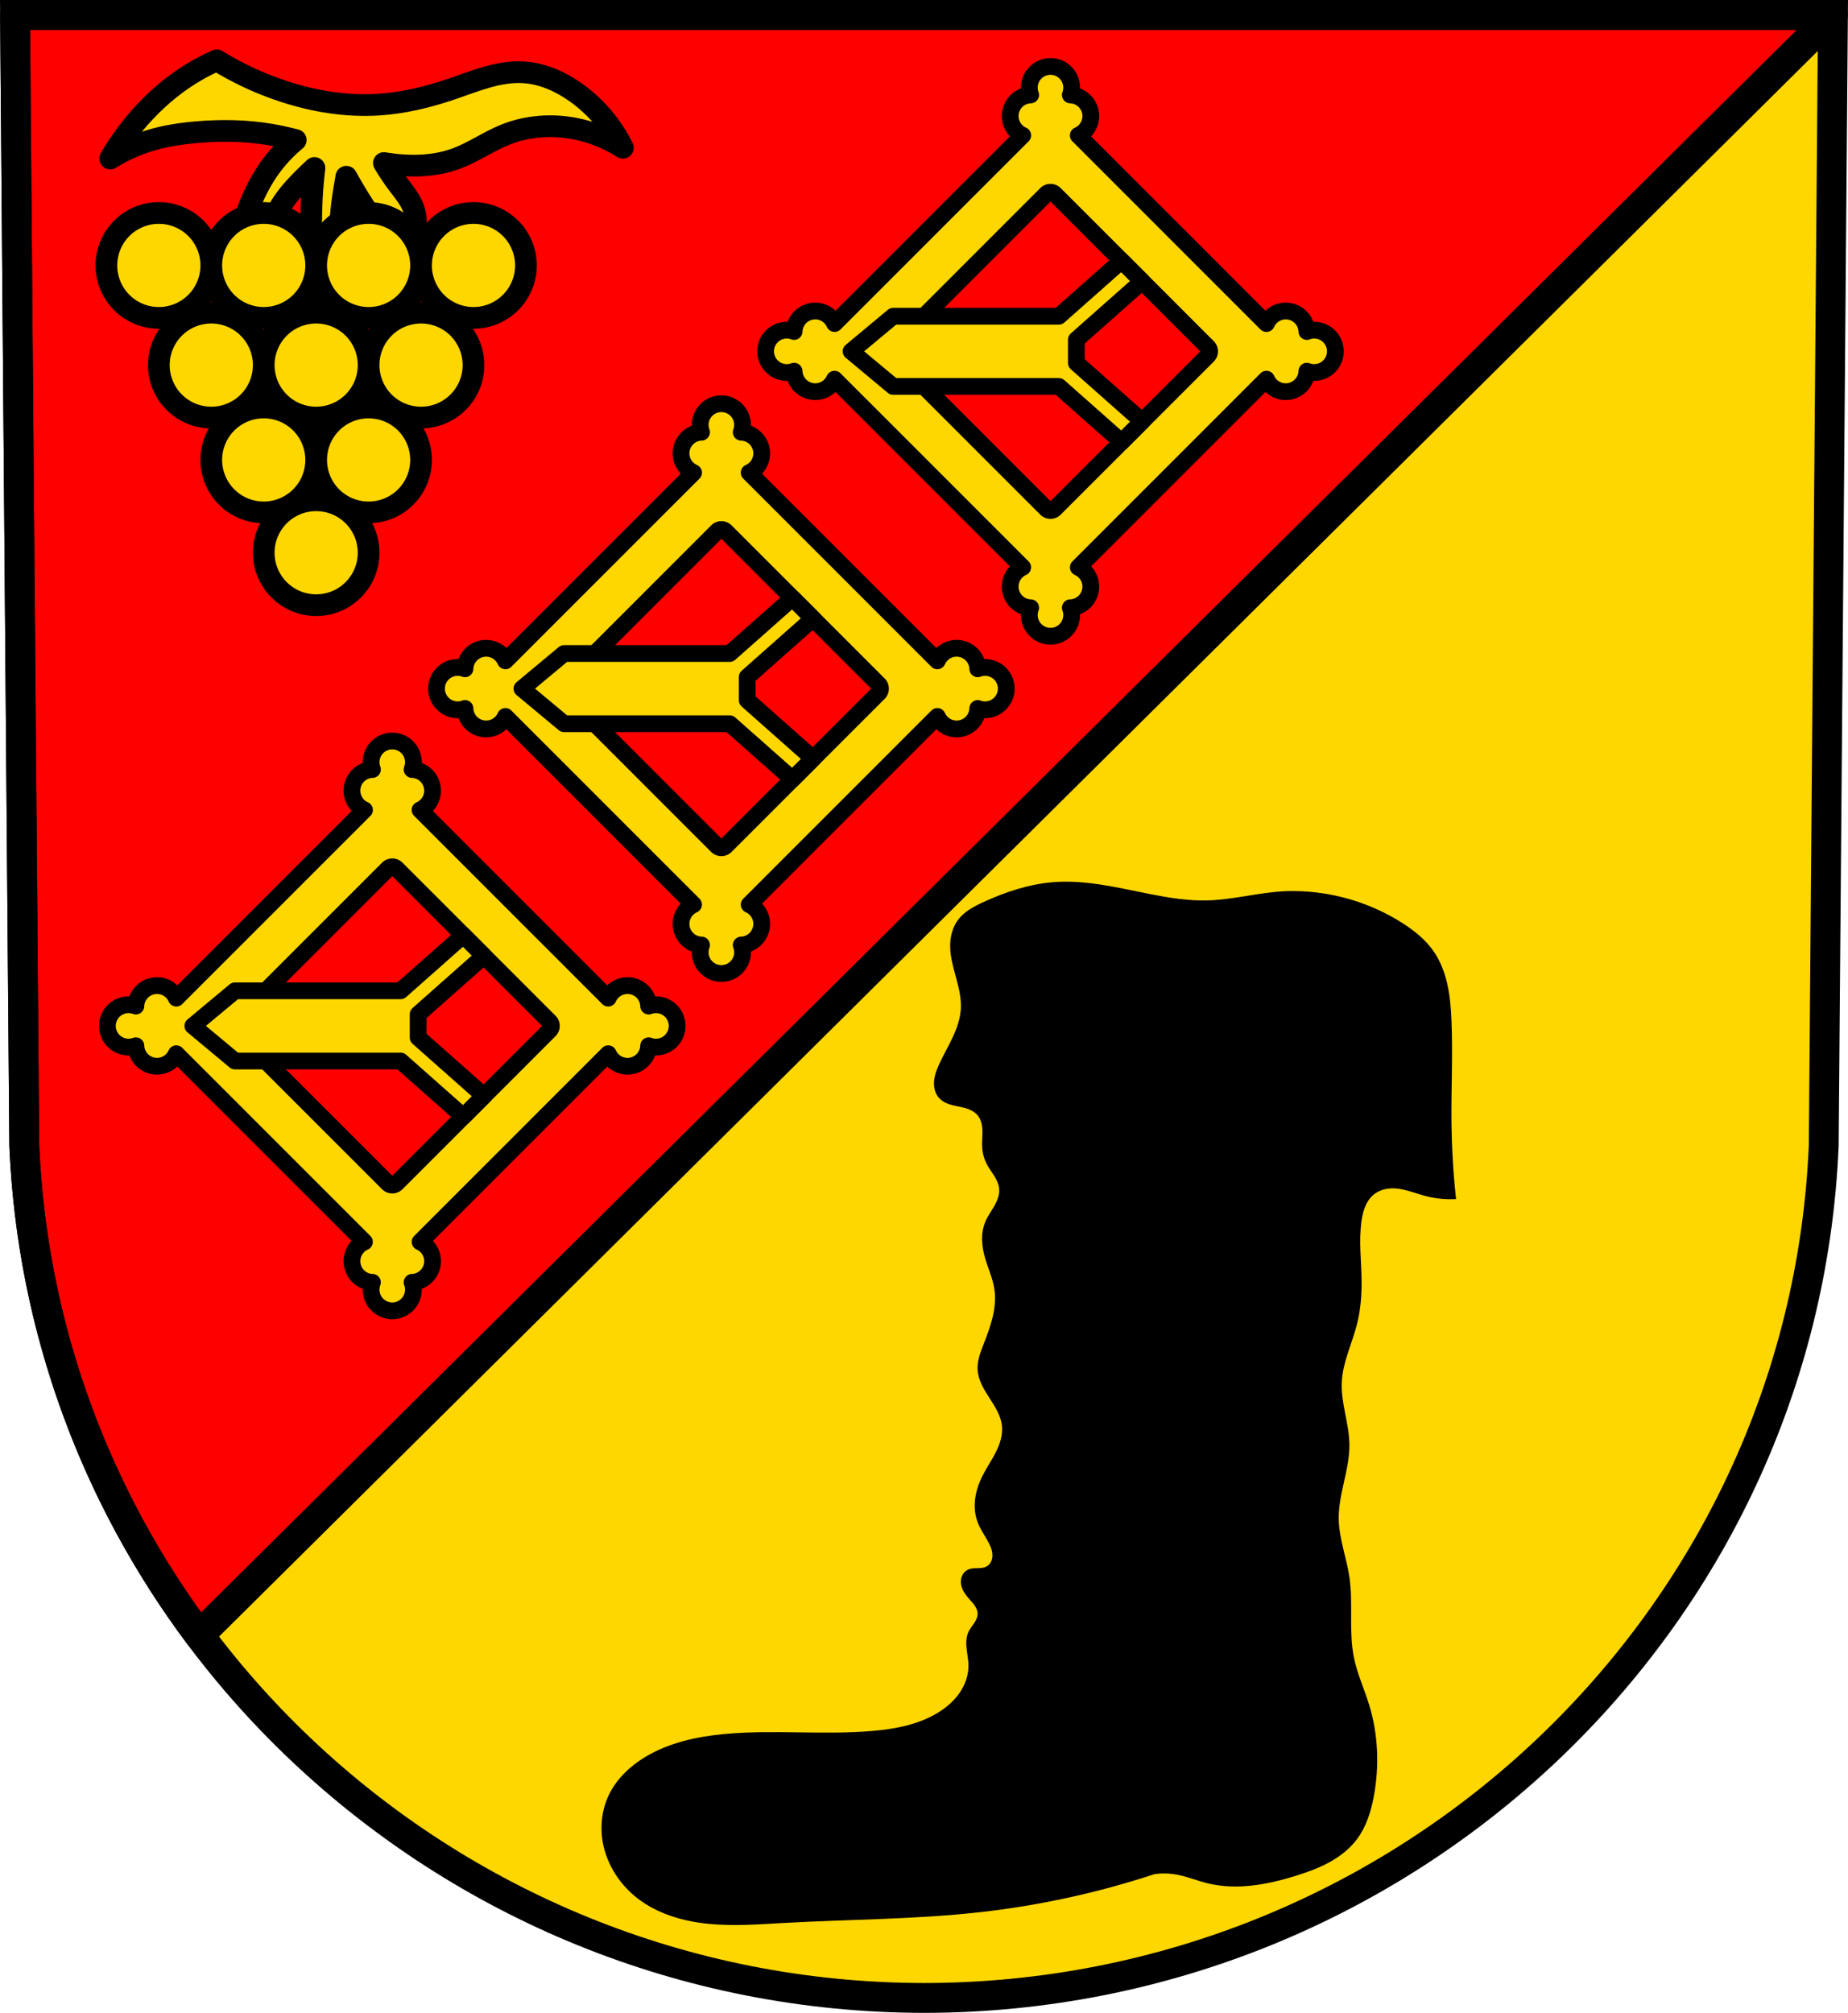 <?xml version="1.0" encoding="UTF-8" standalone="no"?>
<!-- Created with Inkscape (http://www.inkscape.org/) -->

<svg
   xmlns:dc="http://purl.org/dc/elements/1.1/"
   xmlns:cc="http://creativecommons.org/ns#"
   xmlns:rdf="http://www.w3.org/1999/02/22-rdf-syntax-ns#"
   xmlns:svg="http://www.w3.org/2000/svg"
   xmlns="http://www.w3.org/2000/svg"
   xmlns:sodipodi="http://sodipodi.sourceforge.net/DTD/sodipodi-0.dtd"
   xmlns:inkscape="http://www.inkscape.org/namespaces/inkscape"
   width="192.212mm"
   height="209.344mm"
   viewBox="0 0 681.065 741.769"
   id="svg5124"
   version="1.1"
   inkscape:version="0.91 r13725"
   sodipodi:docname="DEU Hüffelsheim COA.svg">
  <defs
     id="defs5126">
    <inkscape:path-effect
       effect="spiro"
       id="path-effect6652"
       is_visible="true" />
    <inkscape:path-effect
       effect="spiro"
       id="path-effect6438"
       is_visible="true" />
    <inkscape:path-effect
       effect="spiro"
       id="path-effect6434"
       is_visible="true" />
    <inkscape:path-effect
       effect="spiro"
       id="path-effect6430"
       is_visible="true" />
    <inkscape:path-effect
       effect="spiro"
       id="path-effect6426"
       is_visible="true" />
    <inkscape:path-effect
       effect="spiro"
       id="path-effect6652-8"
       is_visible="true" />
  </defs>
  <sodipodi:namedview
     id="base"
     pagecolor="#ffffff"
     bordercolor="#666666"
     borderopacity="1.0"
     inkscape:pageopacity="0.0"
     inkscape:pageshadow="2"
     inkscape:zoom="0.72664161"
     inkscape:cx="340.53244"
     inkscape:cy="370.88436"
     inkscape:document-units="px"
     inkscape:current-layer="layer1"
     showgrid="false"
     inkscape:window-width="1366"
     inkscape:window-height="745"
     inkscape:window-x="-8"
     inkscape:window-y="-8"
     inkscape:window-maximized="1"
     fit-margin-top="0"
     fit-margin-left="0"
     fit-margin-right="0"
     fit-margin-bottom="0"
     inkscape:snap-midpoints="true"
     inkscape:snap-smooth-nodes="true"
     inkscape:object-nodes="true"
     inkscape:snap-nodes="false" />
  <g
     inkscape:label="Ebene 1"
     inkscape:groupmode="layer"
     id="layer1"
     transform="translate(-9.777,-50.393)">
    <path
       style="fill:#ffd700;fill-opacity:1;fill-rule:evenodd;stroke:none;stroke-width:11;stroke-opacity:1"
       inkscape:connector-curvature="0"
       d="m 685.297,55.893 -3.398,416.624 c -7.415,175.25 -153.92,314.046 -331.589,314.144 C 172.8,786.447 26.24,647.601 18.72,472.518 l -3.398,-416.624 334.979,0 z"
       id="path10563-0-6-7-7-5"
       sodipodi:nodetypes="ccccccc" />
    <path
       style="fill:#ff0000;fill-rule:evenodd;stroke:#000000;stroke-width:11;stroke-linecap:round;stroke-linejoin:round;stroke-opacity:1;stroke-miterlimit:4;stroke-dasharray:none;fill-opacity:1"
       d="M 5.545 5.5 L 8.943 422.125 C 11.842 489.619 35.42 551.715 73.451 602.572 L 675.52 5.5 L 340.525 5.5 L 5.545 5.5 z "
       transform="translate(9.777,50.393)"
       id="path6406" />
    <path
       style="fill:none;fill-rule:evenodd;stroke:#000000;stroke-width:11;stroke-opacity:1"
       inkscape:connector-curvature="0"
       d="m 685.297,55.893 -3.398,416.624 c -7.415,175.25 -153.92,314.046 -331.589,314.144 C 172.8,786.447 26.24,647.601 18.72,472.518 l -3.398,-416.624 334.979,0 z"
       id="path10563-0-6-7-7"
       sodipodi:nodetypes="ccccccc" />
    <path
       style="fill:#ffd700;fill-opacity:1;fill-rule:evenodd;stroke:#000000;stroke-width:8;stroke-linecap:round;stroke-linejoin:round;stroke-miterlimit:4;stroke-dasharray:none;stroke-opacity:1"
       d="m 89.674,72.628 c -2.414,1.052 -4.773,2.231 -7.062,3.531 -7.221,4.101 -13.735,9.399 -19.422,15.449 -4.909,5.222 -9.215,11.013 -12.803,17.217 4.537,-2.834 9.45,-5.066 14.568,-6.621 5.589,-1.698 11.396,-2.585 17.215,-3.09 9.118,-0.791 18.346,-0.651 27.369,0.883 3.107,0.528 6.178,1.223 9.23,2.004 -4.467,3.695 -8.352,8.096 -11.438,13.004 -2.949,4.69 -5.166,9.803 -7.062,15.008 -1.807,4.959 -3.352,10.22 -2.648,15.451 0.157,1.169 0.432,2.339 0.994,3.377 0.562,1.037 1.436,1.938 2.537,2.361 0.708,0.272 1.489,0.339 2.238,0.221 0.749,-0.118 1.464,-0.418 2.092,-0.844 1.255,-0.851 2.13,-2.183 2.645,-3.609 1.029,-2.853 0.693,-5.99 0.971,-9.01 0.423,-4.592 2.295,-8.968 4.855,-12.803 2.148,-3.217 4.773,-6.088 7.504,-8.828 1.371,-1.376 2.778,-2.717 4.207,-4.033 -0.588,4.856 -0.96,9.738 -1.115,14.627 -0.234,7.363 0.022,14.761 -0.883,22.072 -0.365,2.946 -0.909,6.002 0,8.828 0.478,1.489 1.371,2.865 2.631,3.791 1.26,0.926 2.898,1.369 4.432,1.064 1.132,-0.224 2.169,-0.842 2.973,-1.67 0.804,-0.828 1.381,-1.86 1.756,-2.951 0.749,-2.183 0.695,-4.551 0.568,-6.855 -0.29,-5.299 -0.918,-10.584 -0.883,-15.891 0.043,-6.524 1.089,-12.997 2.207,-19.424 0.021,-0.123 0.045,-0.246 0.066,-0.369 2.062,3.726 4.245,7.385 6.555,10.963 2.79,4.321 5.801,8.578 9.711,11.92 1.128,0.964 2.366,1.867 3.801,2.246 0.717,0.19 1.477,0.241 2.205,0.098 0.728,-0.143 1.424,-0.487 1.941,-1.02 0.497,-0.511 0.815,-1.175 1.006,-1.861 0.191,-0.687 0.262,-1.401 0.318,-2.111 0.201,-2.511 0.233,-5.079 -0.441,-7.506 -1.067,-3.843 -3.778,-6.968 -6.18,-10.152 -1.838,-2.437 -3.532,-4.982 -5.072,-7.617 0.219,0.036 0.437,0.079 0.656,0.113 8.693,1.349 17.797,1.294 26.045,-1.766 6.298,-2.336 11.865,-6.326 18.1,-8.828 8.059,-3.234 17.075,-3.856 25.602,-2.209 6.262,1.21 12.29,3.622 17.658,7.064 -3.947,-8.049 -9.922,-15.096 -17.217,-20.307 -5.723,-4.088 -12.401,-7.089 -19.422,-7.504 -9.115,-0.539 -17.843,3.235 -26.486,6.18 -8.713,2.969 -17.741,5.159 -26.928,5.738 -11.784,0.744 -23.65,-1.187 -34.873,-4.855 C 105.739,81.275 97.421,77.414 89.674,72.628 Z"
       id="path6424-3"
       inkscape:connector-curvature="0" />
    <path
       style="fill:#ffd700;fill-opacity:1;stroke:#000000;stroke-width:8;stroke-linecap:round;stroke-linejoin:round;stroke-miterlimit:4;stroke-dasharray:none;stroke-opacity:1"
       d="M 68.317,128.883 A 19.326,19.326 0 0 0 48.991,148.212 19.326,19.326 0 0 0 68.317,167.538 19.326,19.326 0 0 0 87.645,148.212 19.326,19.326 0 0 0 68.317,128.883 Z m 19.328,19.328 a 19.326,19.326 0 0 0 19.326,19.326 19.326,19.326 0 0 0 19.326,-19.326 19.326,19.326 0 0 0 -19.326,-19.328 19.326,19.326 0 0 0 -19.326,19.328 z m 38.652,0 a 19.326,19.326 0 0 0 19.326,19.326 19.326,19.326 0 0 0 19.326,-19.326 19.326,19.326 0 0 0 -19.326,-19.328 19.326,19.326 0 0 0 -19.326,19.328 z m 38.652,0 a 19.326,19.326 0 0 0 19.326,19.326 19.326,19.326 0 0 0 19.328,-19.326 19.326,19.326 0 0 0 -19.328,-19.328 19.326,19.326 0 0 0 -19.326,19.328 z"
       id="path6441-8"
       inkscape:connector-curvature="0" />
    <path
       style="fill:#ffd700;fill-opacity:1;stroke:#000000;stroke-width:8;stroke-linecap:round;stroke-linejoin:round;stroke-miterlimit:4;stroke-dasharray:none;stroke-opacity:1"
       d="m 87.645,165.614 a 19.326,19.326 0 0 0 -19.326,19.326 19.326,19.326 0 0 0 19.326,19.326 19.326,19.326 0 0 0 19.326,-19.326 19.326,19.326 0 0 0 -19.326,-19.326 z m 19.326,19.326 a 19.326,19.326 0 0 0 19.326,19.326 19.326,19.326 0 0 0 19.326,-19.326 19.326,19.326 0 0 0 -19.326,-19.326 19.326,19.326 0 0 0 -19.326,19.326 z m 38.652,0 a 19.326,19.326 0 0 0 19.326,19.326 19.326,19.326 0 0 0 19.326,-19.326 19.326,19.326 0 0 0 -19.326,-19.326 19.326,19.326 0 0 0 -19.326,19.326 z"
       id="path6441-3-7-6"
       inkscape:connector-curvature="0" />
    <path
       style="fill:#ffd700;fill-opacity:1;stroke:#000000;stroke-width:8;stroke-linecap:round;stroke-linejoin:round;stroke-miterlimit:4;stroke-dasharray:none;stroke-opacity:1"
       d="m 106.971,200.56 a 19.326,19.326 0 0 0 -19.326,19.326 19.326,19.326 0 0 0 19.326,19.326 19.326,19.326 0 0 0 19.326,-19.326 19.326,19.326 0 0 0 -19.326,-19.326 z m 19.326,19.326 a 19.326,19.326 0 0 0 19.326,19.326 19.326,19.326 0 0 0 19.326,-19.326 19.326,19.326 0 0 0 -19.326,-19.326 19.326,19.326 0 0 0 -19.326,19.326 z"
       id="path6441-3-7-4-4"
       inkscape:connector-curvature="0" />
    <ellipse
       style="fill:#ffd700;fill-opacity:1;stroke:#000000;stroke-width:8;stroke-linecap:round;stroke-linejoin:round;stroke-miterlimit:4;stroke-dasharray:none;stroke-opacity:1"
       id="path6441-6-0-5-4"
       cx="126.297"
       cy="254.083"
       rx="19.326"
       ry="19.326" />
    <path
       style="fill:#000000;fill-rule:evenodd;stroke:none;stroke-width:3;stroke-linecap:butt;stroke-linejoin:round;stroke-miterlimit:4;stroke-dasharray:none;stroke-opacity:1"
       d="m 546.397,492.277 c -1.014,-9.325 -1.577,-18.7 -1.685,-28.079 -0.144,-12.543 0.523,-25.094 0,-37.626 -0.188,-4.509 -0.534,-9.031 -1.515,-13.437 -0.982,-4.405 -2.62,-8.709 -5.224,-12.396 -2.924,-4.14 -6.965,-7.372 -11.232,-10.108 -11.038,-7.08 -23.965,-11.169 -37.064,-11.793 -2.245,-0.107 -4.495,-0.115 -6.739,0 -9.421,0.481 -18.65,3.105 -28.079,3.369 -6.978,0.196 -13.927,-0.905 -20.779,-2.246 -11.89,-2.328 -23.861,-5.41 -35.941,-4.493 -8.97,0.681 -17.652,3.56 -25.833,7.301 -3.583,1.638 -7.224,3.557 -9.547,6.739 -1.989,2.725 -2.824,6.173 -2.808,9.547 0.019,3.908 1.109,7.721 2.135,11.492 1.026,3.771 2.005,7.63 1.796,11.533 -0.195,3.638 -1.42,7.149 -2.949,10.455 -1.53,3.306 -3.373,6.46 -4.913,9.762 -0.97,2.079 -1.828,4.257 -2.004,6.545 -0.088,1.144 -0.001,2.307 0.321,3.408 0.323,1.101 0.886,2.139 1.683,2.964 0.904,0.936 2.081,1.573 3.306,2.013 1.225,0.439 2.508,0.692 3.783,0.955 1.275,0.263 2.554,0.54 3.763,1.023 1.209,0.483 2.353,1.187 3.187,2.186 0.651,0.779 1.095,1.718 1.369,2.695 0.274,0.977 0.384,1.995 0.411,3.01 0.054,2.03 -0.214,4.061 -0.096,6.088 0.126,2.147 0.692,4.27 1.685,6.177 0.793,1.524 1.844,2.896 2.751,4.354 0.907,1.459 1.684,3.053 1.832,4.765 0.194,2.236 -0.703,4.426 -1.817,6.375 -1.114,1.949 -2.466,3.774 -3.327,5.846 -0.879,2.115 -1.216,4.433 -1.155,6.723 0.061,2.29 0.51,4.557 1.155,6.755 1.101,3.756 2.778,7.363 3.369,11.232 0.525,3.434 0.17,6.959 -0.631,10.339 -0.801,3.381 -2.039,6.64 -3.3,9.878 -1.196,3.072 -2.436,6.256 -2.246,9.547 0.11,1.904 0.701,3.756 1.512,5.483 0.811,1.726 1.84,3.34 2.874,4.943 2.068,3.206 4.228,6.557 4.6,10.353 0.329,3.359 -0.798,6.705 -2.329,9.713 -1.532,3.008 -3.476,5.793 -4.971,8.819 -1.286,2.603 -2.235,5.391 -2.594,8.271 -0.359,2.881 -0.114,5.859 0.909,8.576 0.975,2.59 2.616,4.866 3.931,7.301 0.792,1.466 1.479,3.045 1.531,4.71 0.026,0.833 -0.113,1.677 -0.461,2.434 -0.348,0.757 -0.911,1.423 -1.632,1.841 -0.994,0.577 -2.195,0.647 -3.344,0.666 -1.149,0.02 -2.336,0.01 -3.395,0.457 -0.861,0.363 -1.589,1.02 -2.073,1.82 -0.484,0.8 -0.727,1.737 -0.735,2.672 -0.01,1.286 0.418,2.547 1.05,3.666 0.632,1.12 1.464,2.113 2.32,3.073 0.656,0.736 1.333,1.462 1.867,2.29 0.535,0.829 0.925,1.778 0.941,2.764 0.02,1.274 -0.582,2.476 -1.289,3.537 -0.707,1.06 -1.539,2.048 -2.08,3.202 -0.885,1.889 -0.916,4.066 -0.696,6.14 0.22,2.074 0.673,4.129 0.696,6.215 0.04,3.612 -1.238,7.175 -3.293,10.146 -2.055,2.971 -4.858,5.375 -7.939,7.263 -7.192,4.406 -15.746,6.011 -24.148,6.739 -18.102,1.569 -36.38,-0.552 -54.473,1.123 -10.174,0.942 -20.442,3.165 -29.202,8.424 -5.642,3.387 -10.633,8.106 -13.478,14.04 -2.571,5.362 -3.279,11.553 -2.246,17.409 1.45,8.218 6.298,15.696 12.916,20.779 7.392,5.677 16.711,8.375 25.985,9.302 9.274,0.927 18.622,0.201 27.927,-0.316 23.965,-1.333 48.027,-1.285 71.882,-3.931 21.935,-2.433 43.616,-7.147 64.582,-14.04 2.416,-0.362 4.885,-0.362 7.301,0 4.225,0.634 8.206,2.351 12.355,3.369 10.718,2.63 22.039,0.486 32.572,-2.808 4.238,-1.326 8.439,-2.845 12.329,-4.987 3.89,-2.142 7.477,-4.933 10.134,-8.491 3.4,-4.552 5.132,-10.14 6.177,-15.724 2.09,-11.161 1.64,-22.837 -1.685,-33.695 -1.787,-5.835 -4.389,-11.432 -5.616,-17.409 -2.001,-9.749 -0.233,-19.918 -1.685,-29.764 -1.057,-7.168 -3.812,-14.096 -3.931,-21.34 -0.153,-9.287 4.042,-18.23 3.931,-27.517 -0.092,-7.748 -3.184,-15.286 -2.808,-23.025 0.358,-7.368 3.814,-14.187 5.616,-21.34 1.291,-5.126 1.732,-10.439 1.685,-15.724 -0.067,-7.499 -1.103,-15.046 0,-22.463 0.265,-1.781 0.656,-3.555 1.36,-5.213 0.704,-1.657 1.735,-3.2 3.133,-4.334 1.73,-1.403 3.954,-2.119 6.177,-2.246 4.423,-0.253 8.632,1.682 12.916,2.808 3.654,0.961 7.46,1.341 11.232,1.123 z"
       id="path6650-3"
       inkscape:path-effect="#path-effect6652-8"
       inkscape:original-d="m 546.39721,492.27749 c 0,0 -1.40382,-18.70676 -1.68474,-28.07907 -0.37575,-12.53635 1.59591,-25.18592 0,-37.62595 -1.13237,-8.82676 -2.1135,-18.2302 -6.73898,-25.83275 -2.61801,-4.30303 -6.86162,-7.60384 -11.23163,-10.10846 -11.24858,-6.44699 -24.25275,-9.80413 -37.06437,-11.79321 -2.21973,-0.34463 -4.49666,-0.13406 -6.73898,0 -9.41003,0.56258 -18.65239,3.31416 -28.07906,3.36949 -6.96641,0.0409 -13.85883,-1.43987 -20.77852,-2.24633 -11.99246,-1.39767 -23.90199,-5.40377 -35.9412,-4.49265 -8.92266,0.67526 -17.7562,3.44839 -25.83275,7.30056 -3.51582,1.6769 -7.28014,3.57119 -9.54688,6.73897 -1.93029,2.6976 -2.61405,6.23547 -2.80791,9.54689 -0.45503,7.77269 4.71531,15.27843 3.93107,23.02483 -0.7283,7.19385 -6.52892,13.11028 -7.86214,20.21693 -0.79386,4.23164 -2.35281,9.31065 0,12.91638 2.79401,4.28188 10.94902,2.10435 14.03954,6.17739 2.40032,3.16341 0.87998,7.90463 1.68474,11.79321 0.43255,2.09005 0.92092,4.18442 1.68474,6.1774 1.21743,3.17658 4.46859,5.71877 4.58301,9.11872 0.14867,4.41752 -4.26986,7.88878 -5.14459,12.22137 -0.88911,4.40379 -0.65239,9.03292 0,13.47795 0.5676,3.86729 3.17529,7.32774 3.36949,11.23163 0.34109,6.85671 -2.48942,13.50482 -3.93107,20.21693 -0.68651,3.1963 -2.53536,6.29049 -2.24632,9.54688 0.66717,7.51647 8.86126,13.23351 8.9853,20.77851 0.10914,6.63855 -5.73867,12.07907 -7.30056,18.53219 -1.32768,5.48544 -2.79015,11.31293 -1.68474,16.84744 0.54134,2.71035 3.33935,4.60076 3.93107,7.30056 0.64247,2.93136 1.44865,6.75716 -0.56159,8.9853 -1.5255,1.69085 -4.84498,-0.14133 -6.73897,1.12316 -1.46873,0.98058 -2.7241,2.72866 -2.80791,4.49266 -0.11919,2.50864 2.19779,4.51758 3.36949,6.73897 0.89915,1.70468 2.76604,3.12741 2.80791,5.05423 0.0546,2.51088 -2.79247,4.29469 -3.36949,6.73898 -0.94618,4.0081 1.16374,8.40437 0,12.35479 -1.95147,6.62444 -5.67183,13.31266 -11.23163,17.40902 -6.72796,4.95704 -15.88047,5.52005 -24.148,6.73898 -17.96743,2.64903 -36.51765,-1.60393 -54.47339,1.12316 -10.01611,1.52123 -20.53016,3.18619 -29.20224,8.42372 -5.55309,3.35381 -10.67574,8.18868 -13.47795,14.03954 -2.52741,5.2771 -3.48848,11.69128 -2.24632,17.40902 1.73132,7.9694 6.1393,16.24197 12.91637,20.77851 15.1396,10.13438 35.72113,7.97911 53.91181,8.98531 23.95998,1.32533 48.10204,-0.71689 71.88242,-3.93107 21.83158,-2.95078 64.58186,-14.03954 64.58186,-14.03954 0,0 4.88857,-0.32301 7.30055,0 4.23091,0.5666 8.10345,2.98528 12.3548,3.36949 10.85328,0.98085 22.20437,0.54973 32.57172,-2.80791 8.30733,-2.69047 16.82213,-6.81251 22.46325,-13.47795 3.63798,-4.29857 5.26806,-10.16679 6.1774,-15.72428 1.81592,-11.09807 0.33962,-22.63293 -1.68475,-33.69488 -1.09763,-5.99786 -4.49844,-11.41482 -5.61581,-17.40903 -1.821,-9.76888 -0.50151,-19.89736 -1.68475,-29.76381 -0.86126,-7.18159 -3.78544,-14.10851 -3.93107,-21.34009 -0.18656,-9.26374 3.83589,-18.25236 3.93107,-27.51749 0.0794,-7.7314 -3.33315,-15.31089 -2.8079,-23.02484 0.49969,-7.33856 4.28427,-14.10607 5.61581,-21.34009 0.95426,-5.18433 1.40355,-10.46036 1.68474,-15.72428 0.39941,-7.47709 -1.63348,-15.15585 0,-22.46325 0.76726,-3.43235 1.8951,-7.17574 4.49266,-9.54689 1.61822,-1.47717 3.99131,-2.09885 6.17739,-2.24632 4.39603,-0.29654 8.56445,2.11959 12.91637,2.80791 3.71635,0.58779 11.23163,1.12316 11.23163,1.12316 z"
       inkscape:connector-curvature="0"
       sodipodi:nodetypes="caaaaaaaaaaaaaaaaaaaaaaaaaaaaaaaaaaaaaaaaaaaacaaaaaaaaaaaaaaaaac" />
    <g
       id="g6932"
       transform="translate(727.065,4)">
      <g
         id="g6897">
        <path
           inkscape:connector-curvature="0"
           style="fill:#ffd700;fill-opacity:1;stroke:#000000;stroke-width:6.178;stroke-linecap:round;stroke-linejoin:round;stroke-miterlimit:4;stroke-dasharray:none;stroke-opacity:1"
           d="m -330.137,70.882 a 7.801,7.801 0 0 0 -7.803,7.803 7.801,7.801 0 0 0 0.491,2.691 7.801,7.801 0 0 0 -7.55,7.791 7.801,7.801 0 0 0 4.625,7.115 l -69.346,69.346 a 7.801,7.801 0 0 0 -7.119,-4.621 7.801,7.801 0 0 0 -7.791,7.55 7.801,7.801 0 0 0 -2.691,-0.491 7.801,7.801 0 0 0 -7.803,7.803 7.801,7.801 0 0 0 7.803,7.799 7.801,7.801 0 0 0 2.695,-0.487 7.801,7.801 0 0 0 7.787,7.546 7.801,7.801 0 0 0 7.111,-4.605 l 69.334,69.334 a 7.801,7.801 0 0 0 -4.605,7.111 7.801,7.801 0 0 0 7.55,7.791 7.801,7.801 0 0 0 -0.491,2.691 7.801,7.801 0 0 0 7.803,7.803 7.801,7.801 0 0 0 7.799,-7.803 7.801,7.801 0 0 0 -0.487,-2.695 7.801,7.801 0 0 0 7.546,-7.787 7.801,7.801 0 0 0 -4.605,-7.107 l 69.334,-69.338 a 7.801,7.801 0 0 0 7.111,4.605 7.801,7.801 0 0 0 7.787,-7.546 7.801,7.801 0 0 0 2.695,0.487 7.801,7.801 0 0 0 7.803,-7.799 7.801,7.801 0 0 0 -7.803,-7.803 7.801,7.801 0 0 0 -2.691,0.491 7.801,7.801 0 0 0 -7.791,-7.55 7.801,7.801 0 0 0 -7.115,4.625 l -69.342,-69.346 a 7.801,7.801 0 0 0 4.617,-7.119 7.801,7.801 0 0 0 -7.546,-7.787 7.801,7.801 0 0 0 0.487,-2.695 7.801,7.801 0 0 0 -7.799,-7.803 z m 0,46.355 c 0.573,0 1.145,0.22 1.585,0.66 l 56.395,56.395 c 0.879,0.879 0.879,2.295 0,3.173 l -56.395,56.391 c -0.879,0.879 -2.295,0.879 -3.173,0 l -56.391,-56.391 c -0.879,-0.879 -0.879,-2.295 0,-3.173 l 56.391,-56.395 c 0.439,-0.439 1.015,-0.66 1.589,-0.66 z"
           id="rect4300-2" />
        <path
           inkscape:connector-curvature="0"
           style="fill:#ffd700;fill-opacity:1;stroke:#000000;stroke-width:6.178;stroke-linecap:round;stroke-linejoin:round;stroke-miterlimit:4;stroke-dasharray:none;stroke-opacity:1"
           d="m -303.972,142.476 -23.095,20.453 -4.774,0 -16.245,0 -37.784,0 -2.244,0 -15.522,12.935 15.522,12.939 2.244,0 37.784,0 16.245,0 4.774,0 23.107,20.465 7.618,-7.622 -24.266,-21.494 0,-8.571 24.254,-21.486 -7.618,-7.618 z"
           id="rect4378-8" />
      </g>
      <g
         id="g6897-3"
         transform="translate(-121.293,124.294)">
        <path
           inkscape:connector-curvature="0"
           style="fill:#ffd700;fill-opacity:1;stroke:#000000;stroke-width:6.178;stroke-linecap:round;stroke-linejoin:round;stroke-miterlimit:4;stroke-dasharray:none;stroke-opacity:1"
           d="m -330.137,70.882 a 7.801,7.801 0 0 0 -7.803,7.803 7.801,7.801 0 0 0 0.491,2.691 7.801,7.801 0 0 0 -7.55,7.791 7.801,7.801 0 0 0 4.625,7.115 l -69.346,69.346 a 7.801,7.801 0 0 0 -7.119,-4.621 7.801,7.801 0 0 0 -7.791,7.55 7.801,7.801 0 0 0 -2.691,-0.491 7.801,7.801 0 0 0 -7.803,7.803 7.801,7.801 0 0 0 7.803,7.799 7.801,7.801 0 0 0 2.695,-0.487 7.801,7.801 0 0 0 7.787,7.546 7.801,7.801 0 0 0 7.111,-4.605 l 69.334,69.334 a 7.801,7.801 0 0 0 -4.605,7.111 7.801,7.801 0 0 0 7.55,7.791 7.801,7.801 0 0 0 -0.491,2.691 7.801,7.801 0 0 0 7.803,7.803 7.801,7.801 0 0 0 7.799,-7.803 7.801,7.801 0 0 0 -0.487,-2.695 7.801,7.801 0 0 0 7.546,-7.787 7.801,7.801 0 0 0 -4.605,-7.107 l 69.334,-69.338 a 7.801,7.801 0 0 0 7.111,4.605 7.801,7.801 0 0 0 7.787,-7.546 7.801,7.801 0 0 0 2.695,0.487 7.801,7.801 0 0 0 7.803,-7.799 7.801,7.801 0 0 0 -7.803,-7.803 7.801,7.801 0 0 0 -2.691,0.491 7.801,7.801 0 0 0 -7.791,-7.55 7.801,7.801 0 0 0 -7.115,4.625 l -69.342,-69.346 a 7.801,7.801 0 0 0 4.617,-7.119 7.801,7.801 0 0 0 -7.546,-7.787 7.801,7.801 0 0 0 0.487,-2.695 7.801,7.801 0 0 0 -7.799,-7.803 z m 0,46.355 c 0.573,0 1.145,0.22 1.585,0.66 l 56.395,56.395 c 0.879,0.879 0.879,2.295 0,3.173 l -56.395,56.391 c -0.879,0.879 -2.295,0.879 -3.173,0 l -56.391,-56.391 c -0.879,-0.879 -0.879,-2.295 0,-3.173 l 56.391,-56.395 c 0.439,-0.439 1.015,-0.66 1.589,-0.66 z"
           id="rect4300-2-1" />
        <path
           inkscape:connector-curvature="0"
           style="fill:#ffd700;fill-opacity:1;stroke:#000000;stroke-width:6.178;stroke-linecap:round;stroke-linejoin:round;stroke-miterlimit:4;stroke-dasharray:none;stroke-opacity:1"
           d="m -303.972,142.476 -23.095,20.453 -4.774,0 -16.245,0 -37.784,0 -2.244,0 -15.522,12.935 15.522,12.939 2.244,0 37.784,0 16.245,0 4.774,0 23.107,20.465 7.618,-7.622 -24.266,-21.494 0,-8.571 24.254,-21.486 -7.618,-7.618 z"
           id="rect4378-8-4" />
      </g>
      <g
         id="g6897-37"
         transform="translate(-242.585,248.589)">
        <path
           inkscape:connector-curvature="0"
           style="fill:#ffd700;fill-opacity:1;stroke:#000000;stroke-width:6.178;stroke-linecap:round;stroke-linejoin:round;stroke-miterlimit:4;stroke-dasharray:none;stroke-opacity:1"
           d="m -330.137,70.882 a 7.801,7.801 0 0 0 -7.803,7.803 7.801,7.801 0 0 0 0.491,2.691 7.801,7.801 0 0 0 -7.55,7.791 7.801,7.801 0 0 0 4.625,7.115 l -69.346,69.346 a 7.801,7.801 0 0 0 -7.119,-4.621 7.801,7.801 0 0 0 -7.791,7.55 7.801,7.801 0 0 0 -2.691,-0.491 7.801,7.801 0 0 0 -7.803,7.803 7.801,7.801 0 0 0 7.803,7.799 7.801,7.801 0 0 0 2.695,-0.487 7.801,7.801 0 0 0 7.787,7.546 7.801,7.801 0 0 0 7.111,-4.605 l 69.334,69.334 a 7.801,7.801 0 0 0 -4.605,7.111 7.801,7.801 0 0 0 7.55,7.791 7.801,7.801 0 0 0 -0.491,2.691 7.801,7.801 0 0 0 7.803,7.803 7.801,7.801 0 0 0 7.799,-7.803 7.801,7.801 0 0 0 -0.487,-2.695 7.801,7.801 0 0 0 7.546,-7.787 7.801,7.801 0 0 0 -4.605,-7.107 l 69.334,-69.338 a 7.801,7.801 0 0 0 7.111,4.605 7.801,7.801 0 0 0 7.787,-7.546 7.801,7.801 0 0 0 2.695,0.487 7.801,7.801 0 0 0 7.803,-7.799 7.801,7.801 0 0 0 -7.803,-7.803 7.801,7.801 0 0 0 -2.691,0.491 7.801,7.801 0 0 0 -7.791,-7.55 7.801,7.801 0 0 0 -7.115,4.625 l -69.342,-69.346 a 7.801,7.801 0 0 0 4.617,-7.119 7.801,7.801 0 0 0 -7.546,-7.787 7.801,7.801 0 0 0 0.487,-2.695 7.801,7.801 0 0 0 -7.799,-7.803 z m 0,46.355 c 0.573,0 1.145,0.22 1.585,0.66 l 56.395,56.395 c 0.879,0.879 0.879,2.295 0,3.173 l -56.395,56.391 c -0.879,0.879 -2.295,0.879 -3.173,0 l -56.391,-56.391 c -0.879,-0.879 -0.879,-2.295 0,-3.173 l 56.391,-56.395 c 0.439,-0.439 1.015,-0.66 1.589,-0.66 z"
           id="rect4300-2-15" />
        <path
           inkscape:connector-curvature="0"
           style="fill:#ffd700;fill-opacity:1;stroke:#000000;stroke-width:6.178;stroke-linecap:round;stroke-linejoin:round;stroke-miterlimit:4;stroke-dasharray:none;stroke-opacity:1"
           d="m -303.972,142.476 -23.095,20.453 -4.774,0 -16.245,0 -37.784,0 -2.244,0 -15.522,12.935 15.522,12.939 2.244,0 37.784,0 16.245,0 4.774,0 23.107,20.465 7.618,-7.622 -24.266,-21.494 0,-8.571 24.254,-21.486 -7.618,-7.618 z"
           id="rect4378-8-3" />
      </g>
    </g>
  </g>
</svg>
